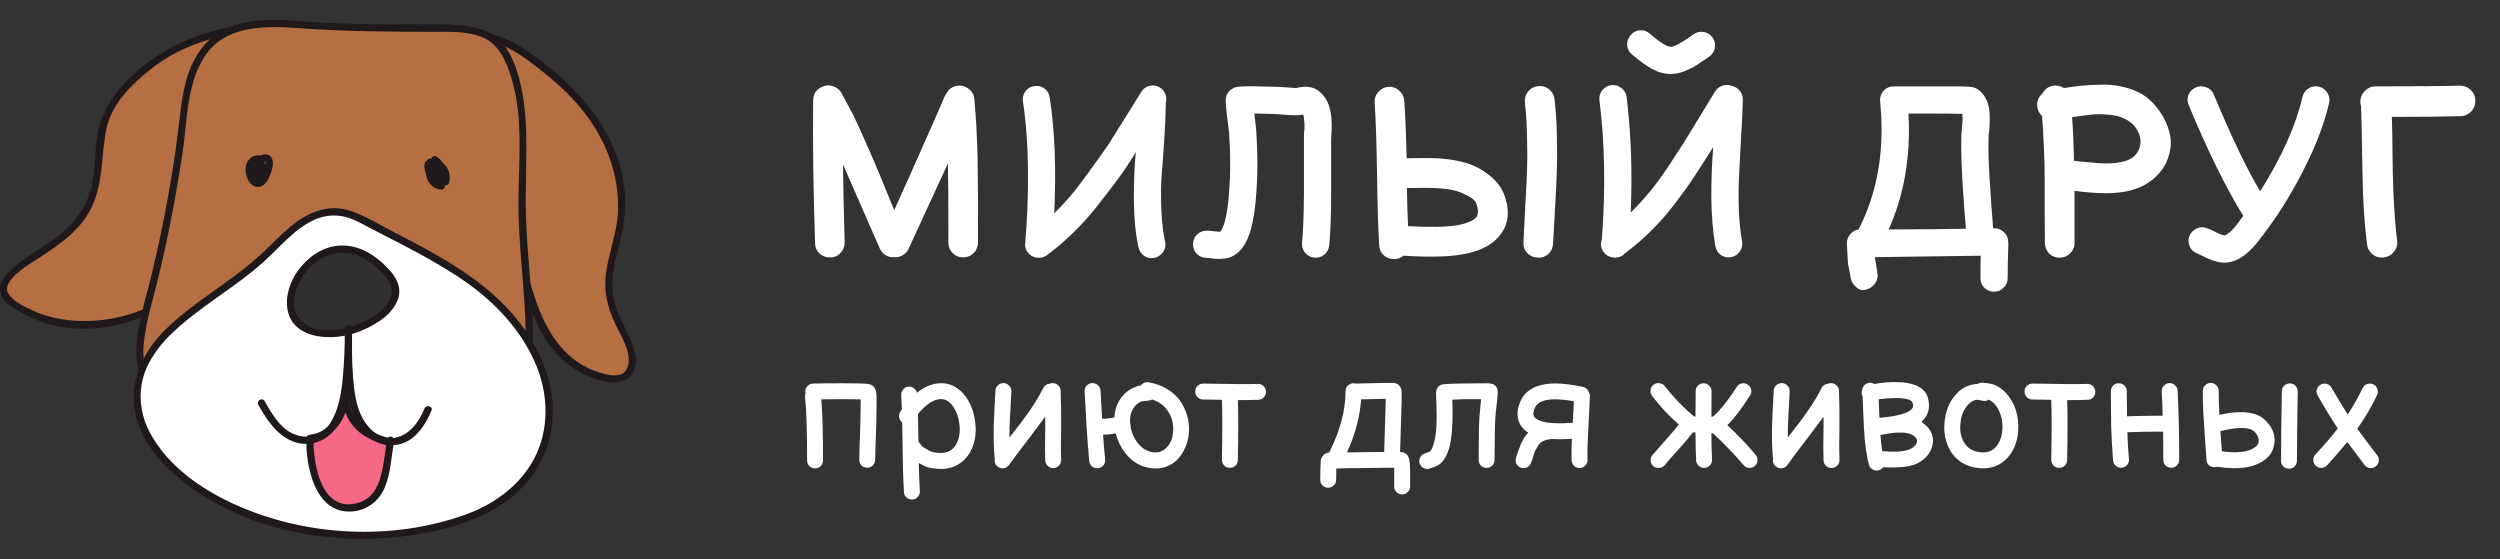 <svg width="161" height="36" viewBox="0 0 161 36" fill="none" xmlns="http://www.w3.org/2000/svg">
<rect x="0" y="0" width="161" height="36" fill="#333333" stroke="none"/>
<g clip-path="url(#clip0_107_105)">
<path d="M31.374 2.379C33.068 2.661 34.62 4.073 35.89 5.061C38.571 7.46 40.407 10.565 39.986 14.235C39.703 15.788 38.998 17.481 39.28 19.175C39.421 20.449 40.974 22.421 40.692 23.55C40.268 25.244 37.728 23.973 36.88 23.409C35.187 22.135 34.623 20.445 34.059 18.61C32.931 15.364 32.931 11.13 30.39 8.73L31.374 2.379Z" fill="#B66E43"/>
<path d="M31.311 2.604C32.609 2.845 33.703 3.632 34.722 4.43C35.681 5.18 36.566 5.968 37.351 6.904C38.94 8.798 39.899 11.146 39.799 13.638C39.742 15.003 39.181 16.303 39.018 17.656C38.882 18.783 39.119 19.766 39.585 20.781C39.949 21.581 40.697 22.667 40.436 23.587C40.175 24.507 38.949 24.125 38.336 23.898C35.413 22.817 34.488 19.655 33.803 16.902C33.09 14.035 32.793 10.732 30.55 8.567C30.333 8.359 30.004 8.688 30.22 8.898C31.885 10.507 32.421 12.843 32.901 15.024C33.374 17.175 33.845 19.432 34.872 21.401C35.714 23.014 37.256 24.266 39.068 24.59C39.738 24.71 40.445 24.585 40.791 23.944C41.195 23.197 40.783 22.288 40.475 21.589C40.144 20.838 39.712 20.113 39.532 19.306C39.268 18.123 39.589 16.878 39.877 15.731C40.127 14.73 40.307 13.796 40.266 12.762C40.219 11.799 40.023 10.849 39.683 9.947C39.027 8.161 37.845 6.611 36.487 5.299C35.776 4.613 34.961 4.005 34.158 3.429C33.34 2.843 32.434 2.342 31.435 2.155C31.14 2.101 31.014 2.551 31.31 2.606L31.311 2.604Z" fill="#20191B"/>
<path d="M15.002 1.956C13.293 2.229 11.659 2.854 10.203 3.791C8.651 4.919 7.239 6.19 6.675 8.024C6.251 9.719 6.533 11.694 5.687 13.247C4.84 15.081 3.005 15.929 1.453 17.057C0.178 18.045 -0.382 18.893 1.17 19.739C4.134 21.715 8.792 21.013 11.474 18.893C15.147 16.211 16.554 11.694 16.694 7.319L15.002 1.956Z" fill="#B66E43"/>
<path d="M14.94 1.73C12.392 2.169 10.091 3.299 8.248 5.116C7.427 5.905 6.809 6.882 6.449 7.962C6.061 9.168 6.191 10.529 5.953 11.766C5.716 13.004 5.036 14.078 4.091 14.909C3.228 15.668 2.187 16.183 1.288 16.892C0.677 17.374 -0.287 18.14 0.081 19.035C0.254 19.456 0.674 19.724 1.052 19.941C1.511 20.218 1.991 20.458 2.489 20.657C6.063 21.993 10.192 20.595 12.836 18.044C15.698 15.282 16.793 11.184 16.931 7.319C16.942 7.018 16.476 7.019 16.463 7.319C16.298 12.019 14.585 16.929 10.309 19.392C8.331 20.531 5.855 20.948 3.62 20.492C3.086 20.383 2.567 20.211 2.073 19.981C1.56 19.743 0.878 19.415 0.556 18.941C-0.037 18.07 2.065 16.91 2.595 16.559C3.853 15.729 5.115 14.867 5.827 13.494C6.663 11.883 6.502 10.114 6.835 8.38C7.156 6.705 8.495 5.408 9.781 4.398C11.303 3.202 13.17 2.508 15.065 2.181C15.361 2.13 15.235 1.68 14.941 1.726L14.94 1.73Z" fill="#20191B"/>
<path d="M9.356 24.255C8.369 22.562 9.78 19.034 10.062 17.339C10.768 14.657 11.192 11.976 11.615 9.294C11.897 7.177 11.897 4.213 13.731 2.661C15.425 1.108 18.389 1.531 20.506 1.672C23.187 1.813 25.728 1.813 28.41 1.813C30.386 1.813 31.938 1.955 32.785 3.931C33.914 6.471 33.632 9.573 33.632 12.258C33.491 16.492 34.62 21.149 33.773 25.384L9.356 24.255Z" fill="#B66E43"/>
<path d="M9.558 24.138C9.081 23.272 9.226 22.169 9.386 21.239C9.56 20.226 9.854 19.236 10.104 18.244C10.782 15.547 11.287 12.818 11.727 10.072C12.066 7.935 11.965 5.507 13.183 3.628C14.525 1.556 17.221 1.666 19.388 1.823C22.209 2.028 25.036 2.047 27.864 2.048C28.914 2.048 30.01 1.996 31.009 2.377C32.121 2.801 32.609 3.951 32.932 5.008C33.706 7.536 33.407 10.318 33.387 12.925C33.365 15.792 33.82 18.639 33.857 21.503C33.884 22.785 33.781 24.065 33.549 25.326C33.492 25.619 33.942 25.745 33.999 25.449C34.54 22.66 34.285 19.816 34.06 17.008C33.948 15.594 33.845 14.178 33.856 12.758C33.866 11.452 33.912 10.146 33.892 8.84C33.873 7.56 33.76 6.274 33.426 5.036C33.163 4.063 32.744 3 31.917 2.37C31.195 1.824 30.309 1.662 29.423 1.607C28.072 1.521 26.703 1.586 25.35 1.576C23.856 1.564 22.364 1.531 20.872 1.461C19.748 1.408 18.631 1.279 17.504 1.279C16.455 1.286 15.396 1.431 14.444 1.892C13.534 2.332 12.843 3.153 12.411 4.05C11.956 4.989 11.769 6.04 11.637 7.065C11.482 8.267 11.355 9.465 11.162 10.662C10.737 13.313 10.22 15.95 9.544 18.55C9.271 19.582 8.985 20.615 8.85 21.675C8.736 22.577 8.704 23.552 9.156 24.373C9.301 24.637 9.702 24.401 9.559 24.137L9.558 24.138Z" fill="#20191B"/>
<path d="M10.767 21.432C6.957 25.244 9.215 29.336 13.449 31.877C18.248 34.698 24.881 35.264 30.245 33.288C35.749 31.172 36.878 25.667 33.35 21.009C31.727 18.825 29.392 17.365 27.032 16.087C25.811 15.425 24.565 14.809 23.337 14.157C20.175 12.478 18.588 15.217 16.427 17.032C14.624 18.545 12.431 19.771 10.767 21.432Z" fill="white"/>
<path d="M10.603 21.27C9.072 22.828 8.178 24.848 8.811 27.023C9.43 29.153 11.259 30.771 13.066 31.919C17.188 34.536 22.547 35.206 27.287 34.341C29.487 33.941 31.694 33.194 33.361 31.653C34.701 30.401 35.502 28.679 35.596 26.848C35.708 24.835 34.93 22.86 33.797 21.23C32.348 19.145 30.277 17.663 28.101 16.415C27.21 15.904 26.298 15.432 25.386 14.959C24.474 14.487 23.57 13.92 22.599 13.588C21.239 13.122 19.96 13.614 18.881 14.455C18.307 14.903 17.796 15.43 17.275 15.937C16.619 16.573 15.922 17.165 15.188 17.71C13.637 18.867 11.987 19.905 10.603 21.27C10.388 21.482 10.718 21.812 10.933 21.601C12.791 19.767 15.137 18.543 17.061 16.787C18.47 15.5 19.939 13.511 22.098 13.938C22.735 14.064 23.296 14.403 23.862 14.699C24.558 15.063 25.258 15.418 25.955 15.781C27.149 16.404 28.33 17.055 29.457 17.791C31.564 19.168 33.396 20.976 34.435 23.297C35.246 25.11 35.401 27.229 34.617 29.078C33.791 31.033 31.995 32.404 30.04 33.116C25.283 34.845 19.707 34.561 15.108 32.479C12.941 31.499 10.802 30.001 9.655 27.862C9.139 26.918 8.949 25.83 9.117 24.768C9.324 23.532 10.069 22.471 10.929 21.595C11.143 21.383 10.814 21.052 10.603 21.27Z" fill="#20191B"/>
<path d="M25.016 17.666C26.654 19.577 23.53 21.206 22.002 21.417C15.194 22.363 20.326 12.198 25.016 17.666Z" fill="#303030"/>
<path d="M24.852 17.831C26.263 19.561 23.396 20.938 22.02 21.18C20.994 21.361 19.472 21.288 19.048 20.129C18.72 19.229 19.166 18.175 19.736 17.477C20.416 16.641 21.465 16.122 22.55 16.319C23.485 16.489 24.246 17.138 24.852 17.831C25.05 18.059 25.379 17.727 25.182 17.501C24.317 16.506 23.128 15.688 21.752 15.825C20.691 15.931 19.788 16.592 19.18 17.441C18.634 18.203 18.312 19.229 18.566 20.156C18.854 21.205 19.89 21.638 20.889 21.703C22.177 21.794 23.484 21.351 24.529 20.611C25.029 20.256 25.465 19.792 25.654 19.198C25.85 18.579 25.571 17.974 25.184 17.501C24.991 17.266 24.663 17.6 24.852 17.831Z" fill="#20191B"/>
<path d="M27.329 10.565C27.323 10.849 27.383 11.131 27.503 11.389C27.604 11.608 27.938 11.49 27.938 11.271V10.424C27.934 10.37 27.911 10.32 27.875 10.281C27.838 10.242 27.788 10.216 27.735 10.209C27.682 10.202 27.628 10.213 27.582 10.241C27.536 10.269 27.501 10.312 27.483 10.362C27.363 10.811 27.584 11.023 27.788 11.389C27.809 11.423 27.839 11.452 27.874 11.472C27.909 11.492 27.949 11.503 27.99 11.503C28.031 11.503 28.07 11.492 28.106 11.472C28.141 11.452 28.171 11.423 28.192 11.389C28.355 11.058 28.331 10.851 28.215 10.503C28.135 10.261 27.747 10.292 27.76 10.565C27.773 10.917 27.913 11.095 28.074 11.389C28.095 11.423 28.125 11.452 28.16 11.472C28.195 11.492 28.235 11.502 28.276 11.502C28.316 11.502 28.356 11.492 28.391 11.472C28.427 11.452 28.456 11.423 28.477 11.389C28.808 10.848 28.596 10.42 28.113 10.081C28.082 10.063 28.048 10.053 28.012 10.05C27.976 10.048 27.941 10.053 27.907 10.067C27.874 10.081 27.845 10.101 27.821 10.128C27.797 10.155 27.78 10.187 27.77 10.221C27.606 10.949 27.819 11.884 28.701 11.928C28.752 11.928 28.802 11.912 28.843 11.88C28.884 11.849 28.913 11.806 28.926 11.756C29.089 10.998 28.664 10.374 27.917 10.199C27.867 10.187 27.815 10.19 27.767 10.209C27.72 10.228 27.68 10.262 27.653 10.306C27.173 11.005 27.482 12.161 28.419 12.21C28.46 12.211 28.5 12.2 28.535 12.18C28.571 12.16 28.6 12.13 28.62 12.095C28.908 11.458 28.836 10.793 28.256 10.366C28.212 10.339 28.16 10.328 28.108 10.335C28.057 10.342 28.009 10.366 27.973 10.403C27.691 10.738 27.676 11.105 27.973 11.439C28.174 11.664 28.504 11.332 28.303 11.108C28.194 10.985 28.172 10.889 28.303 10.733L28.02 10.77C28.384 11.035 28.392 11.48 28.219 11.862L28.421 11.745C27.827 11.714 27.797 10.926 28.057 10.545L27.793 10.652C28.284 10.767 28.587 11.12 28.476 11.635L28.702 11.463C28.156 11.437 28.131 10.752 28.222 10.348L27.878 10.488C28.156 10.681 28.265 10.846 28.077 11.156H28.48C28.364 10.944 28.239 10.822 28.23 10.568L27.775 10.63C27.846 10.843 27.899 10.952 27.798 11.156H28.202C28.072 10.924 27.867 10.775 27.943 10.489L27.488 10.427V11.274L27.923 11.156C27.842 10.971 27.804 10.77 27.814 10.568C27.814 10.267 27.345 10.267 27.346 10.568L27.329 10.565Z" fill="#20191B"/>
<path d="M16.85 10.025C16.486 9.949 16.16 10.063 15.954 10.384C15.731 10.737 15.798 11.203 15.961 11.558C16.103 11.869 16.395 12.104 16.746 12.02C17.123 11.935 17.323 11.481 17.436 11.159C17.534 10.881 17.649 10.546 17.532 10.254C17.494 10.146 17.418 10.055 17.318 9.999C17.219 9.942 17.102 9.924 16.99 9.947C16.383 10.063 16.229 10.877 16.271 11.379C16.272 11.441 16.297 11.5 16.341 11.543C16.385 11.587 16.443 11.612 16.505 11.613H16.785C16.826 11.614 16.866 11.603 16.902 11.583C16.938 11.562 16.967 11.533 16.987 11.498C17.112 11.236 17.216 10.952 17.135 10.665C17.06 10.398 16.808 10.253 16.565 10.166C16.516 10.153 16.463 10.156 16.416 10.175C16.368 10.195 16.328 10.229 16.302 10.274C16.013 10.74 16.11 11.164 16.484 11.548C16.528 11.591 16.587 11.616 16.649 11.616C16.711 11.616 16.771 11.591 16.814 11.548C17.023 11.299 17.024 10.987 17.024 10.677C17.024 10.367 16.557 10.376 16.557 10.677C16.557 10.832 16.592 11.088 16.484 11.217H16.814C16.588 10.984 16.532 10.8 16.71 10.512L16.446 10.62C16.78 10.739 16.719 10.984 16.589 11.265L16.79 11.149H16.508L16.742 11.382C16.716 11.083 16.731 10.646 17.005 10.448C17.032 10.428 17.096 10.405 17.078 10.407C17.103 10.407 17.096 10.407 17.09 10.407C17.085 10.407 17.107 10.432 17.111 10.469C17.118 10.548 17.113 10.627 17.095 10.703C17.059 10.885 16.788 11.803 16.489 11.517C16.209 11.25 16.16 10.364 16.728 10.482C17.022 10.543 17.148 10.093 16.853 10.032L16.85 10.025Z" fill="#20191B"/>
<path d="M25.164 28.349C24.815 30.059 24.993 32.596 22.501 32.709C20.508 32.8 19.904 29.816 19.963 28.228C21.384 28.13 22.306 26.599 22.2 25.286C22.339 27.254 23.399 28.039 25.164 28.49V28.349Z" fill="#F66986"/>
<path d="M24.938 28.287C24.625 29.871 24.736 32.256 22.628 32.468C20.602 32.671 20.154 29.685 20.196 28.228L19.963 28.46C21.52 28.305 22.52 26.782 22.434 25.285H21.967C22.038 26.142 22.274 26.946 22.873 27.585C23.451 28.202 24.305 28.504 25.101 28.713C25.393 28.789 25.517 28.339 25.226 28.262C24.519 28.08 23.819 27.828 23.273 27.324C22.704 26.8 22.496 26.031 22.434 25.285C22.409 24.988 21.95 24.982 21.967 25.285C22.036 26.503 21.272 27.863 19.965 27.993C19.903 27.994 19.845 28.019 19.801 28.062C19.757 28.106 19.732 28.165 19.731 28.227C19.681 29.932 20.227 32.868 22.401 32.943C23.464 32.98 24.354 32.376 24.767 31.42C25.18 30.463 25.189 29.409 25.387 28.409C25.445 28.115 24.995 27.989 24.936 28.285L24.938 28.287Z" fill="#20191B"/>
<path d="M16.635 26.067C17.2 27.068 17.862 28.1 19.007 28.48C19.415 28.608 19.852 28.621 20.267 28.516C20.682 28.411 21.06 28.192 21.358 27.884C22.039 27.189 22.282 26.128 22.435 25.202C22.655 23.868 22.669 22.5 22.67 21.15H22.203C22.203 22.432 22.184 23.718 22.343 24.991C22.468 25.992 22.722 27.017 23.381 27.813C23.662 28.151 24.031 28.405 24.448 28.545C24.864 28.685 25.312 28.707 25.74 28.607C26.771 28.355 27.41 27.347 27.788 26.436C27.904 26.157 27.452 26.037 27.338 26.311C26.98 27.17 26.391 28.015 25.422 28.199C24.55 28.364 23.784 27.699 23.383 26.995C22.928 26.195 22.814 25.207 22.739 24.307C22.648 23.259 22.67 22.202 22.67 21.151C22.67 20.85 22.203 20.85 22.203 21.151C22.217 22.314 22.165 23.476 22.046 24.633C21.942 25.532 21.757 26.482 21.264 27.256C21.054 27.585 20.746 27.841 20.383 27.985C20.02 28.13 19.621 28.156 19.242 28.06C18.171 27.81 17.541 26.715 17.042 25.831C16.894 25.568 16.491 25.804 16.639 26.067H16.635Z" fill="#20191B"/>
</g>
<path d="M57.59 16.56C57.395 16.581 57.211 16.54 57.037 16.437C56.863 16.325 56.735 16.176 56.653 15.992L54.287 10.585C54.308 12.162 54.344 13.831 54.395 15.592C54.405 15.859 54.318 16.089 54.134 16.284C53.96 16.478 53.739 16.575 53.473 16.575C53.207 16.586 52.977 16.504 52.782 16.33C52.587 16.145 52.49 15.92 52.49 15.654C52.378 12.244 52.337 9.177 52.367 6.453C52.367 6.269 52.413 6.1 52.506 5.946C52.608 5.793 52.741 5.68 52.905 5.608C53.14 5.485 53.381 5.465 53.627 5.547C53.873 5.619 54.062 5.767 54.195 5.992L54.948 7.405C55.05 7.621 55.173 7.882 55.316 8.189L55.639 8.911L55.992 9.709L56.315 10.447C56.376 10.59 56.489 10.861 56.653 11.261C56.817 11.66 56.919 11.906 56.96 11.998C57.001 12.09 57.108 12.357 57.282 12.797C57.467 13.227 57.569 13.473 57.59 13.534L58.788 10.861C59.883 8.414 60.554 6.888 60.8 6.284C60.841 6.192 60.887 6.11 60.938 6.038C61.102 5.721 61.363 5.547 61.722 5.516C61.978 5.496 62.208 5.573 62.413 5.747C62.618 5.91 62.73 6.125 62.751 6.392C62.792 6.955 62.833 7.498 62.874 8.02C62.904 8.604 62.925 9.09 62.935 9.479C62.956 9.868 62.966 10.437 62.966 11.184C62.976 11.931 62.981 12.418 62.981 12.643C62.991 12.868 62.991 13.401 62.981 14.241C62.981 15.07 62.981 15.531 62.981 15.623C62.981 15.889 62.889 16.115 62.705 16.299C62.52 16.483 62.295 16.575 62.029 16.575C61.763 16.575 61.537 16.483 61.353 16.299C61.169 16.115 61.076 15.889 61.076 15.623C61.076 12.899 61.066 11.199 61.046 10.524L60.523 11.66C59.622 13.626 58.962 15.06 58.542 15.961C58.47 16.155 58.342 16.309 58.158 16.422C57.984 16.534 57.794 16.581 57.59 16.56ZM67.417 16.437C67.222 16.581 67.002 16.632 66.756 16.591C66.521 16.56 66.331 16.447 66.188 16.253C66.034 16.048 65.983 15.818 66.034 15.562V15.531C66.157 14.077 66.213 12.566 66.203 11C66.193 9.433 66.085 7.948 65.881 6.545C65.84 6.3 65.891 6.079 66.034 5.885C66.178 5.69 66.367 5.578 66.603 5.547C66.848 5.506 67.069 5.557 67.263 5.701C67.458 5.844 67.57 6.033 67.601 6.269C67.929 8.399 68.026 10.887 67.893 13.734C68.323 13.314 68.738 12.863 69.137 12.382C69.536 11.891 70.279 10.877 71.364 9.341L73.499 5.916C73.622 5.711 73.801 5.583 74.037 5.532C74.272 5.47 74.493 5.506 74.697 5.639C74.871 5.741 74.989 5.885 75.051 6.069C75.122 6.243 75.132 6.422 75.081 6.607V6.637C75.071 7.293 75.035 8.092 74.974 9.034C74.912 9.965 74.856 10.733 74.805 11.338C74.764 11.931 74.759 12.638 74.789 13.457C74.82 14.277 74.902 14.983 75.035 15.577C75.086 15.812 75.04 16.033 74.897 16.238C74.764 16.432 74.579 16.555 74.344 16.606C74.109 16.657 73.888 16.616 73.683 16.483C73.489 16.34 73.366 16.15 73.315 15.915C73.131 15.075 73.033 14.082 73.023 12.935C73.013 11.788 73.054 10.744 73.146 9.802C72.716 10.508 72.311 11.112 71.933 11.614C71.564 12.106 71.139 12.659 70.658 13.273C70.176 13.887 69.659 14.461 69.106 14.993C68.564 15.526 68 16.007 67.417 16.437ZM78.261 16.668C78.251 16.668 78.138 16.652 77.923 16.622C77.831 16.611 77.759 16.606 77.708 16.606C77.462 16.606 77.252 16.524 77.078 16.36C76.915 16.186 76.833 15.976 76.833 15.731C76.833 15.485 76.915 15.28 77.078 15.116C77.252 14.942 77.462 14.855 77.708 14.855C77.821 14.855 77.959 14.865 78.123 14.886C78.133 14.886 78.174 14.891 78.246 14.901C78.317 14.901 78.374 14.906 78.415 14.916C78.497 14.927 78.558 14.927 78.599 14.916C78.712 14.742 78.804 14.527 78.876 14.271C79.019 13.759 79.116 13.058 79.167 12.167C79.249 11.082 79.244 9.868 79.152 8.527C79.142 8.414 79.096 8.045 79.014 7.421C78.983 7.144 78.963 6.945 78.952 6.822C78.942 6.719 78.937 6.637 78.937 6.576C78.927 6.525 78.927 6.474 78.937 6.422C78.937 6.371 78.942 6.32 78.952 6.269C78.993 6.095 79.08 5.946 79.213 5.823C79.285 5.762 79.362 5.711 79.444 5.67C79.526 5.629 79.587 5.608 79.628 5.608L79.705 5.593C79.746 5.583 79.802 5.578 79.874 5.578C79.956 5.567 80.063 5.562 80.197 5.562C80.401 5.552 80.673 5.552 81.011 5.562C81.543 5.573 81.948 5.583 82.224 5.593C82.347 5.593 82.541 5.603 82.808 5.624L83.438 5.67H83.468C83.478 5.67 83.489 5.67 83.499 5.67C83.519 5.66 83.555 5.649 83.606 5.639C83.658 5.629 83.719 5.619 83.791 5.608C84.231 5.547 84.6 5.624 84.897 5.839C85.398 6.207 85.68 6.796 85.742 7.605C85.762 7.83 85.767 8.092 85.757 8.389C85.757 8.44 85.752 8.527 85.742 8.65C85.731 8.773 85.726 8.865 85.726 8.926V12.428C85.726 13.862 85.685 14.983 85.603 15.792C85.583 16.027 85.48 16.227 85.296 16.391C85.112 16.545 84.897 16.611 84.651 16.591C84.415 16.57 84.216 16.468 84.052 16.284C83.898 16.099 83.832 15.884 83.852 15.638C83.924 14.881 83.965 13.811 83.975 12.428V8.895C83.975 8.834 83.975 8.732 83.975 8.588C83.985 8.445 83.996 8.353 84.006 8.312C84.016 8.086 84.011 7.897 83.99 7.743C83.98 7.59 83.96 7.467 83.929 7.375C83.694 7.416 83.509 7.431 83.376 7.421C83.233 7.421 83.023 7.411 82.746 7.39L82.132 7.344C81.876 7.334 81.497 7.324 80.995 7.313H80.78C80.852 7.897 80.893 8.261 80.903 8.404C80.995 9.858 81 11.148 80.918 12.275C80.857 13.278 80.739 14.097 80.565 14.732C80.299 15.705 79.869 16.309 79.275 16.545C78.988 16.657 78.65 16.698 78.261 16.668ZM89.833 16.683C89.567 16.703 89.332 16.627 89.127 16.453C88.932 16.278 88.83 16.058 88.82 15.792C88.758 14.84 88.712 13.309 88.681 11.199C88.65 9.203 88.599 7.672 88.528 6.607C88.507 6.351 88.584 6.125 88.758 5.931C88.932 5.726 89.147 5.613 89.403 5.593C89.669 5.573 89.9 5.649 90.094 5.823C90.299 5.997 90.412 6.218 90.432 6.484C90.504 7.457 90.555 8.691 90.586 10.186H90.985C91.589 10.175 92.05 10.175 92.368 10.186C93.617 10.237 94.59 10.462 95.286 10.861C96.136 11.353 96.674 11.937 96.899 12.613C97.278 13.688 97.129 14.589 96.453 15.316C95.962 15.848 95.214 16.202 94.211 16.376C93.34 16.54 92.066 16.57 90.386 16.468C90.222 16.601 90.038 16.673 89.833 16.683ZM90.678 14.563C92.101 14.645 93.166 14.625 93.873 14.502C94.457 14.389 94.851 14.225 95.056 14.01C95.209 13.836 95.219 13.544 95.086 13.135C95.015 12.909 94.764 12.705 94.334 12.52C93.914 12.275 93.238 12.136 92.306 12.106C92.009 12.095 91.574 12.095 91.001 12.106H90.601C90.622 13.078 90.647 13.898 90.678 14.563ZM100.017 15.684C100.007 15.951 99.904 16.176 99.71 16.36C99.515 16.534 99.285 16.611 99.019 16.591C98.752 16.581 98.527 16.478 98.343 16.284C98.169 16.089 98.092 15.859 98.112 15.592C98.123 15.316 98.158 14.584 98.22 13.396C98.291 12.198 98.332 11.358 98.343 10.877C98.363 10.385 98.363 9.735 98.343 8.926C98.332 8.107 98.286 7.334 98.204 6.607C98.174 6.341 98.24 6.105 98.404 5.9C98.568 5.695 98.783 5.578 99.049 5.547C99.316 5.516 99.551 5.583 99.756 5.747C99.961 5.91 100.078 6.125 100.109 6.392C100.201 7.18 100.252 7.964 100.263 8.742C100.283 9.694 100.283 10.426 100.263 10.938C100.252 11.44 100.211 12.3 100.14 13.519C100.068 14.727 100.027 15.449 100.017 15.684ZM104.003 16.591C103.696 16.591 103.45 16.468 103.266 16.222C103.092 15.976 103.056 15.71 103.159 15.423C103.404 12.188 103.353 9.203 103.005 6.469C102.974 6.233 103.031 6.018 103.174 5.823C103.327 5.629 103.522 5.516 103.758 5.485C104.003 5.455 104.223 5.516 104.418 5.67C104.613 5.813 104.725 6.008 104.756 6.253C105.043 8.609 105.13 11.087 105.017 13.688C105.437 13.278 105.841 12.838 106.231 12.367C106.62 11.896 107.009 11.368 107.398 10.785L108.381 9.279L109.456 7.528L110.455 5.885C110.577 5.701 110.736 5.578 110.931 5.516C111.135 5.445 111.335 5.45 111.53 5.532C111.735 5.573 111.903 5.675 112.037 5.839C112.17 6.003 112.236 6.192 112.236 6.407C112.226 7.052 112.19 7.841 112.129 8.773L112.006 11.123C111.965 11.758 111.955 12.485 111.975 13.304C111.996 14.113 112.067 14.86 112.19 15.546C112.231 15.792 112.18 16.012 112.037 16.207C111.903 16.401 111.714 16.519 111.468 16.56C111.233 16.601 111.018 16.555 110.823 16.422C110.629 16.278 110.511 16.089 110.47 15.854C110.306 14.901 110.219 13.836 110.209 12.659C110.209 11.471 110.25 10.411 110.332 9.479L109.118 11.368C108.76 11.911 108.34 12.495 107.859 13.119C107.388 13.744 106.881 14.323 106.338 14.855C105.806 15.387 105.247 15.869 104.664 16.299C104.49 16.494 104.275 16.591 104.019 16.591H104.003ZM107.613 4.764C107.193 4.764 106.789 4.656 106.399 4.441C106.021 4.236 105.58 3.919 105.079 3.489C104.904 3.335 104.807 3.141 104.787 2.905C104.776 2.659 104.853 2.444 105.017 2.26C105.181 2.065 105.381 1.963 105.616 1.953C105.862 1.932 106.077 2.009 106.261 2.183C106.906 2.736 107.352 3.013 107.598 3.013C107.833 3.013 108.319 2.746 109.057 2.214C109.262 2.07 109.482 2.019 109.717 2.06C109.953 2.101 110.142 2.219 110.286 2.413C110.429 2.608 110.48 2.828 110.439 3.074C110.398 3.309 110.28 3.499 110.086 3.642C109.738 3.878 109.461 4.062 109.256 4.195C109.052 4.328 108.796 4.456 108.488 4.579C108.181 4.702 107.889 4.764 107.613 4.764ZM127.542 17.912C127.542 17.185 127.547 16.703 127.558 16.468C126.503 16.488 124.23 16.519 120.738 16.56C120.738 16.57 120.794 16.913 120.907 17.589C120.948 17.835 120.897 18.055 120.753 18.25C120.62 18.444 120.431 18.577 120.185 18.649C119.949 18.721 119.734 18.669 119.54 18.495C119.345 18.331 119.227 18.132 119.186 17.896L119.079 17.343C119.048 17.149 119.028 17.041 119.017 17.021C119.017 17 119.012 16.934 119.002 16.821C118.992 16.709 118.987 16.637 118.987 16.606C118.987 16.575 118.982 16.468 118.971 16.284L118.941 15.7C118.93 15.475 118.997 15.275 119.14 15.101C119.284 14.916 119.468 14.809 119.693 14.778C120.912 12.392 121.378 9.689 121.091 6.668V6.607C121.081 6.535 121.076 6.469 121.076 6.407C121.086 6.161 121.178 5.957 121.352 5.793C121.537 5.629 121.746 5.552 121.982 5.562H126.145C126.38 5.573 126.564 5.578 126.697 5.578C126.779 5.588 126.846 5.593 126.897 5.593C126.948 5.603 126.989 5.608 127.02 5.608C127.133 5.629 127.245 5.675 127.358 5.747C127.88 6.095 128.141 6.704 128.141 7.574C128.141 7.779 128.131 8.03 128.111 8.327C128.08 8.583 128.065 8.721 128.065 8.742C128.034 9.633 128.07 10.769 128.172 12.152C128.182 12.367 128.208 12.761 128.249 13.334C128.3 13.908 128.336 14.364 128.356 14.701H128.433C128.669 14.701 128.868 14.778 129.032 14.932C129.206 15.085 129.304 15.275 129.324 15.5C129.334 15.572 129.339 15.643 129.339 15.715C129.309 16.514 129.293 17.246 129.293 17.912C129.293 18.157 129.206 18.362 129.032 18.526C128.868 18.7 128.664 18.787 128.418 18.787C128.172 18.787 127.962 18.7 127.788 18.526C127.624 18.362 127.542 18.157 127.542 17.912ZM121.629 14.778C123.933 14.768 125.592 14.753 126.605 14.732C126.585 14.415 126.549 13.985 126.498 13.442C126.457 12.889 126.431 12.495 126.421 12.259C126.319 10.826 126.283 9.633 126.313 8.68C126.313 8.66 126.329 8.481 126.36 8.143C126.38 7.917 126.39 7.733 126.39 7.59C126.39 7.487 126.385 7.4 126.375 7.329H126.114C125.755 7.318 125.233 7.313 124.547 7.313H122.904C123.057 10.058 122.632 12.546 121.629 14.778ZM131.692 15.638C131.692 15.085 131.687 14.44 131.677 13.703C131.677 12.966 131.677 12.275 131.677 11.63C131.677 10.984 131.661 10.293 131.631 9.556C131.6 8.819 131.559 8.122 131.508 7.467C131.334 7.313 131.231 7.119 131.201 6.883C131.16 6.535 131.267 6.253 131.523 6.038C131.687 5.721 131.943 5.547 132.291 5.516C132.516 5.496 132.726 5.547 132.921 5.67C133.371 5.598 133.755 5.547 134.073 5.516C134.39 5.485 134.779 5.465 135.24 5.455C135.711 5.434 136.152 5.47 136.561 5.562C136.981 5.644 137.37 5.772 137.729 5.946C138.21 6.192 138.625 6.55 138.973 7.021C139.331 7.482 139.577 7.984 139.71 8.527C139.853 9.059 139.823 9.612 139.618 10.186C139.423 10.759 139.044 11.256 138.481 11.675C137.795 12.188 136.838 12.444 135.609 12.444C135.23 12.444 134.779 12.418 134.257 12.367C134.175 12.357 133.955 12.331 133.597 12.29V15.638C133.607 15.894 133.515 16.12 133.32 16.314C133.136 16.499 132.911 16.591 132.644 16.591C132.388 16.601 132.163 16.514 131.969 16.33C131.784 16.135 131.692 15.905 131.692 15.638ZM135.624 10.524C136.423 10.524 136.996 10.396 137.345 10.139C137.601 9.945 137.759 9.694 137.821 9.387C137.892 9.069 137.841 8.752 137.667 8.435C137.503 8.107 137.237 7.851 136.868 7.667C136.582 7.513 136.234 7.421 135.824 7.39C135.425 7.349 135.066 7.344 134.749 7.375C134.431 7.405 133.996 7.462 133.443 7.544C133.505 8.394 133.546 9.331 133.566 10.355C133.638 10.365 133.771 10.38 133.965 10.401C134.17 10.421 134.334 10.437 134.457 10.447C134.918 10.498 135.307 10.524 135.624 10.524ZM143.146 16.913C142.849 16.893 142.511 16.796 142.132 16.622L141.779 16.453C141.666 16.401 141.579 16.36 141.517 16.33C141.292 16.248 141.128 16.099 141.026 15.884C140.924 15.659 140.913 15.434 140.995 15.208C141.087 14.983 141.241 14.819 141.456 14.717C141.681 14.614 141.907 14.609 142.132 14.701C142.255 14.742 142.393 14.799 142.547 14.87L142.869 15.039C143.043 15.111 143.176 15.152 143.269 15.162L143.284 15.147H143.315L143.361 15.116C143.381 15.106 143.402 15.096 143.422 15.085C143.443 15.065 143.468 15.044 143.499 15.024C143.53 15.004 143.56 14.983 143.591 14.963C143.622 14.932 143.658 14.901 143.699 14.87L143.806 14.748C143.98 14.563 144.2 14.282 144.467 13.903C143.35 12.09 142.188 9.735 140.98 6.837C140.867 6.612 140.847 6.387 140.918 6.161C141 5.926 141.149 5.757 141.364 5.654C141.589 5.542 141.814 5.526 142.04 5.608C142.275 5.68 142.444 5.823 142.547 6.038C143.693 8.793 144.697 10.887 145.557 12.321C146.95 10.099 147.856 8.076 148.276 6.253C148.327 6.018 148.455 5.834 148.66 5.701C148.865 5.567 149.085 5.526 149.32 5.578C149.556 5.629 149.74 5.757 149.873 5.962C150.006 6.166 150.047 6.387 149.996 6.622C149.709 7.871 149.208 9.218 148.491 10.662C147.764 12.136 146.95 13.488 146.049 14.717C145.598 15.331 145.276 15.741 145.081 15.946C144.436 16.632 143.791 16.954 143.146 16.913ZM152.437 15.731C152.273 14.492 152.176 12.986 152.145 11.215C152.104 8.624 152.073 7.165 152.053 6.837C152.022 6.745 152.007 6.648 152.007 6.545C152.007 6.279 152.104 6.049 152.298 5.854C152.493 5.66 152.723 5.562 152.99 5.562C155.468 5.562 157.275 5.547 158.412 5.516C158.688 5.516 158.924 5.608 159.118 5.793C159.313 5.977 159.41 6.207 159.41 6.484C159.42 6.75 159.333 6.981 159.149 7.175C158.965 7.37 158.739 7.472 158.473 7.482C157.357 7.513 155.877 7.528 154.034 7.528C154.044 7.887 154.055 8.271 154.065 8.68C154.075 9.09 154.08 9.541 154.08 10.032C154.09 10.524 154.096 10.908 154.096 11.184C154.136 12.884 154.229 14.318 154.372 15.485C154.413 15.751 154.346 15.992 154.172 16.207C154.008 16.422 153.793 16.545 153.527 16.575C153.261 16.616 153.02 16.555 152.805 16.391C152.59 16.217 152.467 15.997 152.437 15.731Z" fill="white"/>
<path d="M51.978 29.649C51.978 27.751 51.934 26.393 51.845 25.573C51.838 25.491 51.849 25.413 51.876 25.338C51.869 25.304 51.866 25.27 51.866 25.235C51.859 25.092 51.903 24.969 51.999 24.867C52.094 24.765 52.214 24.71 52.357 24.703C52.705 24.689 53.33 24.683 54.231 24.683C54.709 24.683 55.091 24.686 55.378 24.693C55.548 24.7 55.685 24.706 55.788 24.713C55.849 24.72 55.9 24.727 55.941 24.734C55.975 24.741 56.009 24.751 56.044 24.765C56.153 24.799 56.238 24.857 56.3 24.939C56.361 25.02 56.402 25.123 56.422 25.246C56.429 25.294 56.436 25.355 56.443 25.43C56.45 25.546 56.453 25.703 56.453 25.901C56.453 26.222 56.446 26.669 56.433 27.243C56.426 27.495 56.416 27.802 56.402 28.164C56.388 28.519 56.378 28.83 56.371 29.096C56.364 29.355 56.361 29.526 56.361 29.608C56.361 29.751 56.31 29.874 56.207 29.977C56.112 30.072 55.992 30.12 55.849 30.12C55.706 30.12 55.583 30.072 55.48 29.977C55.385 29.874 55.337 29.751 55.337 29.608C55.337 29.526 55.34 29.352 55.347 29.086C55.354 28.82 55.364 28.506 55.378 28.144C55.392 27.775 55.402 27.465 55.409 27.212C55.422 26.652 55.429 26.215 55.429 25.901V25.727C55.409 25.727 55.381 25.724 55.347 25.717C55.074 25.71 54.702 25.707 54.231 25.707C53.794 25.707 53.347 25.71 52.89 25.717C52.965 26.515 53.002 27.826 53.002 29.649C53.002 29.792 52.951 29.915 52.849 30.018C52.753 30.113 52.634 30.161 52.49 30.161C52.347 30.161 52.224 30.113 52.122 30.018C52.026 29.915 51.978 29.792 51.978 29.649ZM58.215 31.687C58.188 31.223 58.168 30.755 58.154 30.284C58.14 29.813 58.13 29.246 58.123 28.584C58.116 27.915 58.11 27.454 58.103 27.202C58 27.127 57.935 27.024 57.908 26.894C57.881 26.758 57.901 26.635 57.97 26.526L58.082 26.352C58.069 26.031 58.055 25.727 58.041 25.44C58.035 25.297 58.079 25.174 58.174 25.072C58.27 24.962 58.386 24.904 58.523 24.898C58.645 24.891 58.755 24.925 58.85 25C58.953 25.075 59.021 25.171 59.055 25.287C59.123 25.232 59.195 25.181 59.27 25.133C59.693 24.846 60.11 24.696 60.519 24.683C60.936 24.662 61.304 24.765 61.625 24.99C61.919 25.188 62.161 25.454 62.352 25.788C62.544 26.116 62.677 26.478 62.752 26.874C62.922 27.727 62.834 28.468 62.486 29.096C62.281 29.465 62.001 29.748 61.646 29.946C61.298 30.144 60.885 30.226 60.407 30.192C60.134 30.171 59.919 30.14 59.762 30.099C59.611 30.052 59.42 29.96 59.188 29.823L59.168 29.813C59.181 30.482 59.205 31.086 59.239 31.625C59.246 31.769 59.202 31.892 59.106 31.994C59.017 32.103 58.901 32.161 58.758 32.168C58.615 32.175 58.489 32.13 58.379 32.035C58.277 31.946 58.222 31.83 58.215 31.687ZM60.468 29.168C60.987 29.202 61.359 29.014 61.584 28.605C61.81 28.188 61.864 27.68 61.748 27.079C61.694 26.799 61.601 26.55 61.472 26.331C61.349 26.113 61.209 25.949 61.052 25.84C60.717 25.614 60.315 25.659 59.844 25.973C59.564 26.164 59.321 26.396 59.117 26.669L59.147 28.43C59.284 28.615 59.355 28.71 59.362 28.717C59.396 28.758 59.509 28.833 59.7 28.942C59.864 29.031 59.983 29.089 60.059 29.116C60.141 29.137 60.277 29.154 60.468 29.168ZM64.282 30.069C64.098 29.946 64.026 29.775 64.067 29.557C64.06 29.543 64.057 29.529 64.057 29.516C64.023 29.188 64.002 28.82 63.995 28.41C63.989 28 63.989 27.693 63.995 27.488C64.002 27.284 64.019 26.864 64.047 26.229C64.081 25.594 64.101 25.235 64.108 25.154C64.115 25.017 64.169 24.901 64.272 24.805C64.381 24.71 64.504 24.666 64.641 24.672C64.784 24.679 64.903 24.737 64.999 24.846C65.094 24.949 65.139 25.072 65.132 25.215C65.125 25.358 65.108 25.683 65.081 26.188C65.053 26.693 65.033 27.086 65.019 27.366C65.013 27.639 65.009 27.908 65.009 28.174L65.736 27.243C66.378 26.403 66.866 25.642 67.201 24.959C67.289 24.816 67.419 24.734 67.59 24.713C67.644 24.693 67.702 24.679 67.764 24.672C67.907 24.666 68.03 24.71 68.132 24.805C68.242 24.894 68.3 25.01 68.306 25.154C68.334 25.823 68.344 26.608 68.337 27.509C68.317 28.478 68.317 29.178 68.337 29.608C68.344 29.751 68.3 29.874 68.204 29.977C68.109 30.079 67.989 30.134 67.846 30.14C67.702 30.147 67.579 30.103 67.477 30.007C67.375 29.912 67.32 29.792 67.313 29.649C67.293 29.212 67.293 28.495 67.313 27.499V26.833L66.545 27.867C65.746 28.905 65.228 29.594 64.989 29.936C64.907 30.052 64.797 30.123 64.661 30.151C64.525 30.178 64.398 30.151 64.282 30.069ZM74.129 30.151C73.556 30.076 73.067 29.826 72.665 29.403C72.269 28.973 71.999 28.475 71.856 27.908C71.528 27.97 71.255 27.997 71.037 27.99C71.071 28.488 71.115 29.021 71.17 29.587C71.183 29.731 71.146 29.857 71.057 29.966C70.968 30.076 70.852 30.137 70.709 30.151C70.566 30.164 70.439 30.127 70.33 30.038C70.221 29.949 70.159 29.833 70.146 29.69C70.084 29.035 70.03 28.321 69.982 27.55C69.975 27.509 69.972 27.468 69.972 27.427C69.958 27.168 69.938 26.785 69.91 26.28C69.883 25.768 69.862 25.413 69.849 25.215C69.842 25.072 69.883 24.949 69.972 24.846C70.067 24.737 70.187 24.679 70.33 24.672C70.473 24.666 70.596 24.71 70.699 24.805C70.808 24.894 70.866 25.01 70.873 25.154L70.975 26.966C71.187 26.973 71.45 26.946 71.764 26.884C71.791 26.441 71.917 26.044 72.142 25.696C72.375 25.341 72.709 25.078 73.146 24.908C73.228 24.874 73.341 24.843 73.484 24.816C73.607 24.652 73.771 24.587 73.975 24.621C74.419 24.696 74.812 24.84 75.153 25.051C75.501 25.256 75.778 25.502 75.983 25.788C76.187 26.075 76.338 26.382 76.433 26.71C76.535 27.031 76.583 27.359 76.576 27.693C76.57 28.014 76.512 28.328 76.402 28.635C76.293 28.942 76.139 29.219 75.942 29.465C75.744 29.71 75.488 29.898 75.174 30.028C74.859 30.158 74.511 30.198 74.129 30.151ZM74.252 29.127C74.614 29.174 74.918 29.062 75.163 28.789C75.416 28.516 75.546 28.144 75.552 27.673C75.566 27.249 75.457 26.857 75.225 26.495C74.999 26.133 74.658 25.877 74.201 25.727C74.139 25.761 74.078 25.782 74.016 25.788C73.934 25.802 73.863 25.812 73.801 25.819C73.74 25.826 73.696 25.829 73.668 25.829C73.648 25.829 73.624 25.833 73.597 25.84C73.576 25.84 73.549 25.843 73.515 25.85C73.262 25.952 73.071 26.126 72.941 26.372C72.811 26.611 72.757 26.894 72.777 27.222C72.798 27.277 72.808 27.335 72.808 27.396V27.447L72.829 27.591C72.924 28 73.102 28.349 73.361 28.635C73.627 28.922 73.924 29.086 74.252 29.127ZM79.716 29.628C79.716 29.772 79.665 29.891 79.562 29.987C79.46 30.082 79.337 30.13 79.194 30.13C79.05 30.13 78.931 30.079 78.835 29.977C78.74 29.874 78.692 29.751 78.692 29.608C78.726 27.833 78.726 26.546 78.692 25.747C78.583 25.747 78.388 25.744 78.108 25.737C77.835 25.73 77.624 25.727 77.473 25.727C77.33 25.727 77.21 25.676 77.115 25.573C77.019 25.471 76.972 25.348 76.972 25.205C76.972 25.061 77.023 24.942 77.125 24.846C77.228 24.751 77.35 24.703 77.494 24.703C79.31 24.737 80.477 24.744 80.996 24.724C81.139 24.717 81.262 24.761 81.365 24.857C81.467 24.952 81.522 25.072 81.528 25.215C81.535 25.358 81.491 25.481 81.395 25.584C81.3 25.686 81.18 25.741 81.037 25.747C80.641 25.761 80.201 25.768 79.716 25.768C79.75 26.58 79.75 27.867 79.716 29.628ZM89.786 30.12H89.53C89.188 30.127 88.7 30.134 88.065 30.14C87.772 30.14 87.379 30.144 86.888 30.151C86.396 30.158 86.12 30.164 86.058 30.171C86.051 30.233 86.048 30.475 86.048 30.898C86.048 31.042 85.997 31.161 85.894 31.257C85.799 31.359 85.679 31.41 85.536 31.41C85.393 31.41 85.27 31.359 85.167 31.257C85.072 31.161 85.024 31.042 85.024 30.898C85.024 30.475 85.034 30.072 85.055 29.69C85.062 29.587 85.096 29.492 85.157 29.403C85.253 29.239 85.4 29.154 85.597 29.147C86.301 27.761 86.652 26.444 86.652 25.195C86.652 25.051 86.7 24.932 86.796 24.836C86.898 24.734 87.021 24.683 87.164 24.683C87.212 24.683 87.26 24.689 87.308 24.703H87.318C87.406 24.696 87.837 24.686 88.608 24.672C88.949 24.666 89.205 24.662 89.376 24.662H89.775C89.796 24.662 89.816 24.666 89.837 24.672C89.857 24.679 89.881 24.686 89.909 24.693C90.004 24.727 90.083 24.785 90.144 24.867C90.192 24.928 90.226 25 90.246 25.082C90.246 25.109 90.25 25.14 90.257 25.174C90.263 25.222 90.267 25.28 90.267 25.348V25.788C90.26 26.048 90.246 26.502 90.226 27.15C90.185 28.311 90.165 28.963 90.165 29.106H90.195C90.222 29.113 90.246 29.116 90.267 29.116C90.328 29.123 90.39 29.14 90.451 29.168C90.574 29.229 90.663 29.328 90.718 29.465C90.738 29.506 90.752 29.553 90.758 29.608C90.772 29.669 90.782 29.748 90.789 29.843C90.803 29.987 90.81 30.178 90.81 30.417V31.328C90.81 31.472 90.758 31.591 90.656 31.687C90.561 31.789 90.441 31.84 90.298 31.84C90.154 31.84 90.031 31.789 89.929 31.687C89.833 31.591 89.786 31.472 89.786 31.328V30.12ZM86.744 29.137C87.297 29.123 87.734 29.116 88.055 29.116C88.485 29.11 88.847 29.106 89.141 29.106C89.141 28.908 89.161 28.243 89.202 27.11C89.222 26.475 89.236 26.027 89.243 25.768V25.686C89.065 25.686 88.861 25.689 88.629 25.696C88.233 25.703 87.908 25.71 87.656 25.717C87.581 26.836 87.277 27.977 86.744 29.137ZM92.104 30.161C91.974 30.216 91.844 30.216 91.715 30.161C91.585 30.106 91.493 30.014 91.438 29.884C91.384 29.755 91.384 29.625 91.438 29.495C91.493 29.366 91.585 29.273 91.715 29.219C91.763 29.198 91.817 29.178 91.879 29.157C91.885 29.157 91.903 29.154 91.93 29.147C91.964 29.134 91.988 29.123 92.002 29.116L92.073 29.086C92.176 29.004 92.264 28.826 92.34 28.553C92.421 28.28 92.476 27.925 92.503 27.488C92.531 27.051 92.524 26.338 92.483 25.348C92.483 25.307 92.486 25.263 92.493 25.215C92.5 25.092 92.548 24.986 92.636 24.898C92.725 24.809 92.834 24.758 92.964 24.744C93.463 24.703 94.415 24.683 95.821 24.683C95.869 24.683 95.917 24.689 95.964 24.703C96.108 24.71 96.227 24.765 96.323 24.867C96.418 24.969 96.463 25.092 96.456 25.235C96.449 25.44 96.425 25.724 96.384 26.085C96.337 26.447 96.309 26.703 96.302 26.854C96.268 27.406 96.251 28.328 96.251 29.618C96.251 29.762 96.2 29.884 96.098 29.987C96.002 30.082 95.882 30.13 95.739 30.13C95.596 30.13 95.473 30.082 95.371 29.987C95.275 29.884 95.227 29.762 95.227 29.618C95.227 28.308 95.244 27.366 95.278 26.792C95.292 26.621 95.319 26.345 95.36 25.963L95.391 25.707C94.551 25.7 93.93 25.71 93.527 25.737C93.555 26.461 93.551 27.065 93.517 27.55C93.49 28.055 93.428 28.482 93.333 28.83C93.196 29.314 92.995 29.666 92.729 29.884C92.619 29.966 92.486 30.035 92.329 30.089C92.322 30.089 92.275 30.103 92.186 30.13C92.152 30.144 92.124 30.154 92.104 30.161ZM98.6 29.803C98.559 29.932 98.474 30.031 98.344 30.099C98.221 30.161 98.091 30.168 97.955 30.12C97.825 30.079 97.726 29.997 97.658 29.874C97.596 29.745 97.589 29.611 97.637 29.475C97.644 29.441 97.665 29.366 97.699 29.25C97.74 29.134 97.77 29.048 97.791 28.994L97.873 28.789C97.914 28.693 97.948 28.611 97.975 28.543C98.009 28.475 98.047 28.4 98.088 28.318C98.129 28.236 98.173 28.164 98.221 28.103C98.282 28.014 98.347 27.932 98.415 27.857C98.047 27.625 97.825 27.311 97.75 26.915C97.702 26.662 97.726 26.389 97.822 26.096C97.917 25.795 98.047 25.556 98.211 25.379C98.627 24.928 99.272 24.7 100.146 24.693C100.638 24.693 101.238 24.768 101.948 24.918C102.112 24.952 102.228 25.048 102.296 25.205C102.358 25.294 102.389 25.393 102.389 25.502C102.382 25.775 102.348 26.471 102.286 27.591C102.238 28.437 102.221 29.113 102.235 29.618C102.242 29.755 102.194 29.874 102.092 29.977C101.996 30.079 101.877 30.134 101.733 30.14C101.597 30.147 101.477 30.103 101.375 30.007C101.272 29.905 101.218 29.782 101.211 29.639C101.197 29.243 101.204 28.782 101.231 28.256C100.747 28.291 100.31 28.294 99.921 28.267L99.839 28.287C99.477 28.321 99.218 28.451 99.061 28.676L98.979 28.83L98.907 28.963C98.886 28.983 98.859 29.038 98.825 29.127C98.798 29.209 98.777 29.27 98.764 29.311L98.692 29.557C98.651 29.673 98.62 29.755 98.6 29.803ZM101.283 27.243C101.324 26.614 101.348 26.147 101.354 25.84C100.897 25.758 100.494 25.717 100.146 25.717C99.573 25.717 99.18 25.836 98.968 26.075C98.9 26.143 98.842 26.249 98.794 26.393C98.753 26.536 98.74 26.642 98.753 26.71C98.801 26.949 99.081 27.113 99.593 27.202C100.009 27.27 100.528 27.28 101.15 27.232C101.197 27.232 101.242 27.236 101.283 27.243ZM112.283 29.946C111.777 29.345 111.129 28.669 110.337 27.918C110.289 27.912 110.248 27.901 110.214 27.888C110.214 28.448 110.228 29.014 110.255 29.587C110.262 29.731 110.218 29.857 110.122 29.966C110.026 30.069 109.907 30.123 109.764 30.13C109.627 30.137 109.504 30.093 109.395 29.997C109.293 29.902 109.238 29.785 109.231 29.649C109.204 29.116 109.19 28.516 109.19 27.847H109.016C108.818 28.113 108.528 28.461 108.146 28.891C107.675 29.403 107.367 29.751 107.224 29.936C107.135 30.052 107.019 30.117 106.876 30.13C106.739 30.151 106.613 30.12 106.497 30.038C106.388 29.949 106.323 29.837 106.303 29.7C106.289 29.557 106.323 29.43 106.405 29.321C106.555 29.144 106.883 28.772 107.388 28.205C107.709 27.843 107.951 27.553 108.115 27.335C107.494 26.802 106.931 26.201 106.425 25.532C106.33 25.43 106.285 25.307 106.292 25.164C106.299 25.02 106.354 24.901 106.456 24.805C106.559 24.71 106.681 24.666 106.825 24.672C106.968 24.679 107.088 24.734 107.183 24.836C107.763 25.58 108.402 26.242 109.098 26.823H109.19C109.197 25.922 109.2 25.379 109.2 25.195C109.2 25.051 109.248 24.932 109.344 24.836C109.446 24.734 109.569 24.683 109.712 24.683C109.856 24.683 109.975 24.734 110.071 24.836C110.173 24.932 110.224 25.051 110.224 25.195C110.224 25.386 110.221 25.932 110.214 26.833H110.317C110.781 26.423 111.303 25.768 111.883 24.867C111.972 24.758 112.085 24.696 112.221 24.683C112.365 24.669 112.491 24.71 112.6 24.805C112.709 24.894 112.771 25.01 112.784 25.154C112.798 25.29 112.757 25.413 112.662 25.522C112.129 26.369 111.655 26.987 111.238 27.376C111.969 28.065 112.576 28.703 113.061 29.291C113.156 29.4 113.197 29.526 113.184 29.669C113.17 29.806 113.109 29.922 112.999 30.018C112.89 30.106 112.764 30.144 112.621 30.13C112.484 30.117 112.371 30.055 112.283 29.946ZM114.405 30.069C114.221 29.946 114.149 29.775 114.19 29.557C114.183 29.543 114.18 29.529 114.18 29.516C114.146 29.188 114.125 28.82 114.119 28.41C114.112 28 114.112 27.693 114.119 27.488C114.125 27.284 114.142 26.864 114.17 26.229C114.204 25.594 114.224 25.235 114.231 25.154C114.238 25.017 114.293 24.901 114.395 24.805C114.504 24.71 114.627 24.666 114.764 24.672C114.907 24.679 115.027 24.737 115.122 24.846C115.218 24.949 115.262 25.072 115.255 25.215C115.248 25.358 115.231 25.683 115.204 26.188C115.177 26.693 115.156 27.086 115.143 27.366C115.136 27.639 115.132 27.908 115.132 28.174L115.859 27.243C116.501 26.403 116.989 25.642 117.324 24.959C117.412 24.816 117.542 24.734 117.713 24.713C117.767 24.693 117.825 24.679 117.887 24.672C118.03 24.666 118.153 24.71 118.256 24.805C118.365 24.894 118.423 25.01 118.43 25.154C118.457 25.823 118.467 26.608 118.46 27.509C118.44 28.478 118.44 29.178 118.46 29.608C118.467 29.751 118.423 29.874 118.327 29.977C118.232 30.079 118.112 30.134 117.969 30.14C117.825 30.147 117.703 30.103 117.6 30.007C117.498 29.912 117.443 29.792 117.436 29.649C117.416 29.212 117.416 28.495 117.436 27.499V26.833L116.668 27.867C115.87 28.905 115.351 29.594 115.112 29.936C115.03 30.052 114.921 30.123 114.784 30.151C114.648 30.178 114.521 30.151 114.405 30.069ZM120.986 30.284C120.849 30.325 120.719 30.308 120.597 30.233C120.474 30.164 120.395 30.062 120.361 29.925C120.341 29.85 120.324 29.779 120.31 29.71C120.296 29.676 120.286 29.642 120.279 29.608C120.197 29.198 120.136 28.779 120.095 28.349C120.054 27.912 120.023 27.389 120.003 26.782C119.982 26.174 119.965 25.758 119.951 25.532C119.931 25.491 119.914 25.447 119.9 25.399C119.88 25.304 119.887 25.208 119.921 25.113C119.934 24.997 119.982 24.894 120.064 24.805C120.153 24.717 120.259 24.666 120.382 24.652C120.498 24.645 120.603 24.669 120.699 24.724C121.245 24.635 121.747 24.597 122.204 24.611C122.648 24.618 123.02 24.679 123.32 24.795C123.771 24.966 124.051 25.242 124.16 25.625C124.303 26.178 124.218 26.635 123.904 26.997C123.856 27.058 123.802 27.116 123.74 27.171C123.781 27.191 123.819 27.219 123.853 27.253C124.133 27.451 124.321 27.69 124.416 27.97C124.512 28.243 124.512 28.519 124.416 28.799C124.341 29.045 124.204 29.267 124.007 29.465C123.815 29.656 123.59 29.803 123.331 29.905C122.88 30.076 122.194 30.137 121.272 30.089C121.197 30.192 121.102 30.257 120.986 30.284ZM121.221 29.055C121.522 29.082 121.832 29.093 122.153 29.086C122.481 29.072 122.75 29.024 122.962 28.942C123.085 28.895 123.187 28.83 123.269 28.748C123.358 28.666 123.416 28.581 123.443 28.492C123.491 28.342 123.43 28.202 123.259 28.072C123.034 27.908 122.682 27.837 122.204 27.857C121.924 27.871 121.556 27.922 121.098 28.011C121.126 28.4 121.167 28.748 121.221 29.055ZM121.037 26.905C121.692 26.857 122.208 26.768 122.583 26.638C122.849 26.55 123.03 26.447 123.126 26.331C123.201 26.249 123.221 26.14 123.187 26.003C123.167 25.887 123.092 25.802 122.962 25.747C122.771 25.679 122.508 25.642 122.174 25.635C121.825 25.628 121.429 25.655 120.986 25.717C120.999 26.017 121.016 26.413 121.037 26.905ZM127.144 30.099C126.796 30.031 126.489 29.902 126.223 29.71C125.957 29.512 125.748 29.284 125.598 29.024C125.455 28.765 125.349 28.492 125.281 28.205C125.219 27.918 125.199 27.625 125.219 27.325C125.24 26.935 125.318 26.563 125.455 26.208C125.598 25.846 125.817 25.526 126.11 25.246C126.411 24.966 126.759 24.799 127.155 24.744C127.216 24.73 127.284 24.724 127.359 24.724C127.476 24.655 127.598 24.631 127.728 24.652L127.79 24.662C127.824 24.662 127.865 24.666 127.912 24.672C127.96 24.672 128.011 24.679 128.066 24.693C128.127 24.7 128.189 24.71 128.25 24.724C128.312 24.737 128.366 24.754 128.414 24.775C128.817 24.939 129.145 25.205 129.397 25.573C129.657 25.942 129.827 26.335 129.909 26.751C129.991 27.168 130.005 27.581 129.95 27.99C129.848 28.686 129.571 29.236 129.121 29.639C128.588 30.11 127.929 30.263 127.144 30.099ZM127.349 29.096C127.807 29.192 128.172 29.116 128.445 28.871C128.704 28.639 128.868 28.297 128.936 27.847C128.998 27.389 128.947 26.959 128.783 26.556C128.619 26.154 128.383 25.881 128.076 25.737C127.974 25.806 127.865 25.833 127.749 25.819C127.735 25.819 127.629 25.799 127.431 25.758C127.37 25.751 127.325 25.747 127.298 25.747C127.025 25.788 126.786 25.963 126.581 26.27C126.376 26.57 126.264 26.939 126.243 27.376C126.216 27.819 126.301 28.198 126.499 28.512C126.69 28.826 126.974 29.021 127.349 29.096ZM133.124 29.628C133.124 29.772 133.073 29.891 132.97 29.987C132.868 30.082 132.745 30.13 132.602 30.13C132.458 30.13 132.339 30.079 132.243 29.977C132.148 29.874 132.1 29.751 132.1 29.608C132.134 27.833 132.134 26.546 132.1 25.747C131.991 25.747 131.796 25.744 131.516 25.737C131.243 25.73 131.031 25.727 130.881 25.727C130.738 25.727 130.618 25.676 130.523 25.573C130.427 25.471 130.38 25.348 130.38 25.205C130.38 25.061 130.431 24.942 130.533 24.846C130.636 24.751 130.758 24.703 130.902 24.703C132.718 24.737 133.885 24.744 134.404 24.724C134.547 24.717 134.67 24.761 134.773 24.857C134.875 24.952 134.93 25.072 134.936 25.215C134.943 25.358 134.899 25.481 134.803 25.584C134.708 25.686 134.588 25.741 134.445 25.747C134.049 25.761 133.609 25.768 133.124 25.768C133.158 26.58 133.158 27.867 133.124 29.628ZM136.082 29.659C136.047 29.222 136.02 28.816 136 28.441C135.979 28.045 135.966 27.707 135.959 27.427C135.959 27.14 135.955 26.755 135.949 26.27C135.949 25.785 135.945 25.43 135.938 25.205C135.938 25.061 135.986 24.939 136.082 24.836C136.177 24.734 136.297 24.683 136.44 24.683C136.583 24.683 136.706 24.73 136.809 24.826C136.911 24.922 136.962 25.041 136.962 25.184L136.983 26.812C137.672 26.785 138.437 26.771 139.277 26.771C139.27 26.389 139.249 25.87 139.215 25.215C139.208 25.072 139.253 24.949 139.348 24.846C139.444 24.737 139.56 24.679 139.696 24.672C139.84 24.666 139.963 24.71 140.065 24.805C140.174 24.901 140.232 25.017 140.239 25.154C140.307 26.492 140.341 27.977 140.341 29.608C140.341 29.751 140.29 29.874 140.188 29.977C140.092 30.072 139.973 30.12 139.829 30.12C139.686 30.12 139.563 30.072 139.461 29.977C139.365 29.874 139.317 29.751 139.317 29.608C139.317 28.932 139.314 28.328 139.307 27.796C138.454 27.796 137.686 27.809 137.003 27.837C137.017 28.424 137.051 28.997 137.106 29.557C137.119 29.693 137.082 29.82 136.993 29.936C136.904 30.045 136.788 30.106 136.645 30.12C136.508 30.134 136.382 30.096 136.266 30.007C136.157 29.919 136.095 29.803 136.082 29.659ZM142.639 30.089C142.496 30.096 142.37 30.055 142.261 29.966C142.158 29.871 142.103 29.751 142.097 29.608C142.083 29.335 142.052 28.888 142.005 28.267C141.957 27.639 141.919 27.075 141.892 26.577C141.871 26.072 141.861 25.604 141.861 25.174C141.861 25.031 141.909 24.911 142.005 24.816C142.107 24.713 142.23 24.662 142.373 24.662C142.517 24.662 142.636 24.713 142.732 24.816C142.834 24.911 142.885 25.031 142.885 25.174C142.885 25.604 142.899 26.12 142.926 26.72C143.814 26.515 144.541 26.488 145.107 26.638C145.421 26.713 145.691 26.867 145.916 27.099C146.148 27.325 146.312 27.581 146.408 27.867C146.51 28.154 146.514 28.465 146.418 28.799C146.329 29.127 146.138 29.4 145.845 29.618C145.162 30.123 144.141 30.27 142.783 30.059C142.735 30.072 142.687 30.082 142.639 30.089ZM143.09 29.065C144.087 29.202 144.8 29.113 145.23 28.799C145.442 28.642 145.507 28.434 145.425 28.174C145.384 28.045 145.312 27.929 145.21 27.826C145.107 27.724 144.991 27.656 144.861 27.622C144.425 27.512 143.803 27.56 142.998 27.765C143.005 27.847 143.018 28.045 143.039 28.359C143.059 28.666 143.076 28.901 143.09 29.065ZM146.899 29.669C146.899 28.686 146.916 27.195 146.95 25.195C146.95 25.051 147.002 24.932 147.104 24.836C147.206 24.741 147.329 24.693 147.473 24.693C147.616 24.693 147.735 24.744 147.831 24.846C147.927 24.949 147.974 25.072 147.974 25.215C147.94 27.209 147.923 28.693 147.923 29.669C147.923 29.813 147.872 29.936 147.77 30.038C147.674 30.134 147.555 30.181 147.411 30.181C147.268 30.181 147.145 30.134 147.043 30.038C146.947 29.936 146.899 29.813 146.899 29.669ZM149.846 29.987C149.743 30.082 149.621 30.13 149.477 30.13C149.341 30.13 149.221 30.079 149.119 29.977C149.023 29.874 148.975 29.755 148.975 29.618C148.975 29.475 149.027 29.352 149.129 29.25C149.641 28.71 150.115 28.157 150.552 27.591C150.136 26.97 149.706 26.263 149.262 25.471C149.187 25.348 149.167 25.218 149.201 25.082C149.242 24.945 149.324 24.843 149.446 24.775C149.569 24.7 149.699 24.683 149.836 24.724C149.972 24.758 150.074 24.836 150.143 24.959C150.505 25.58 150.856 26.161 151.197 26.7C151.559 26.126 151.88 25.556 152.16 24.99C152.221 24.86 152.317 24.775 152.447 24.734C152.583 24.686 152.716 24.693 152.846 24.754C152.976 24.816 153.061 24.915 153.102 25.051C153.15 25.181 153.143 25.311 153.082 25.44C152.727 26.191 152.303 26.915 151.812 27.611C152.228 28.185 152.648 28.744 153.071 29.291C153.16 29.393 153.201 29.516 153.194 29.659C153.187 29.803 153.129 29.922 153.02 30.018C152.918 30.106 152.795 30.147 152.652 30.14C152.508 30.134 152.389 30.076 152.293 29.966C151.918 29.468 151.542 28.966 151.167 28.461C150.75 28.973 150.31 29.482 149.846 29.987Z" fill="white"/>
<defs>
<clipPath id="clip0_107_105">
<rect width="40.96" height="33.415" fill="white" transform="translate(0 1.28)"/>
</clipPath>
</defs>
</svg>
